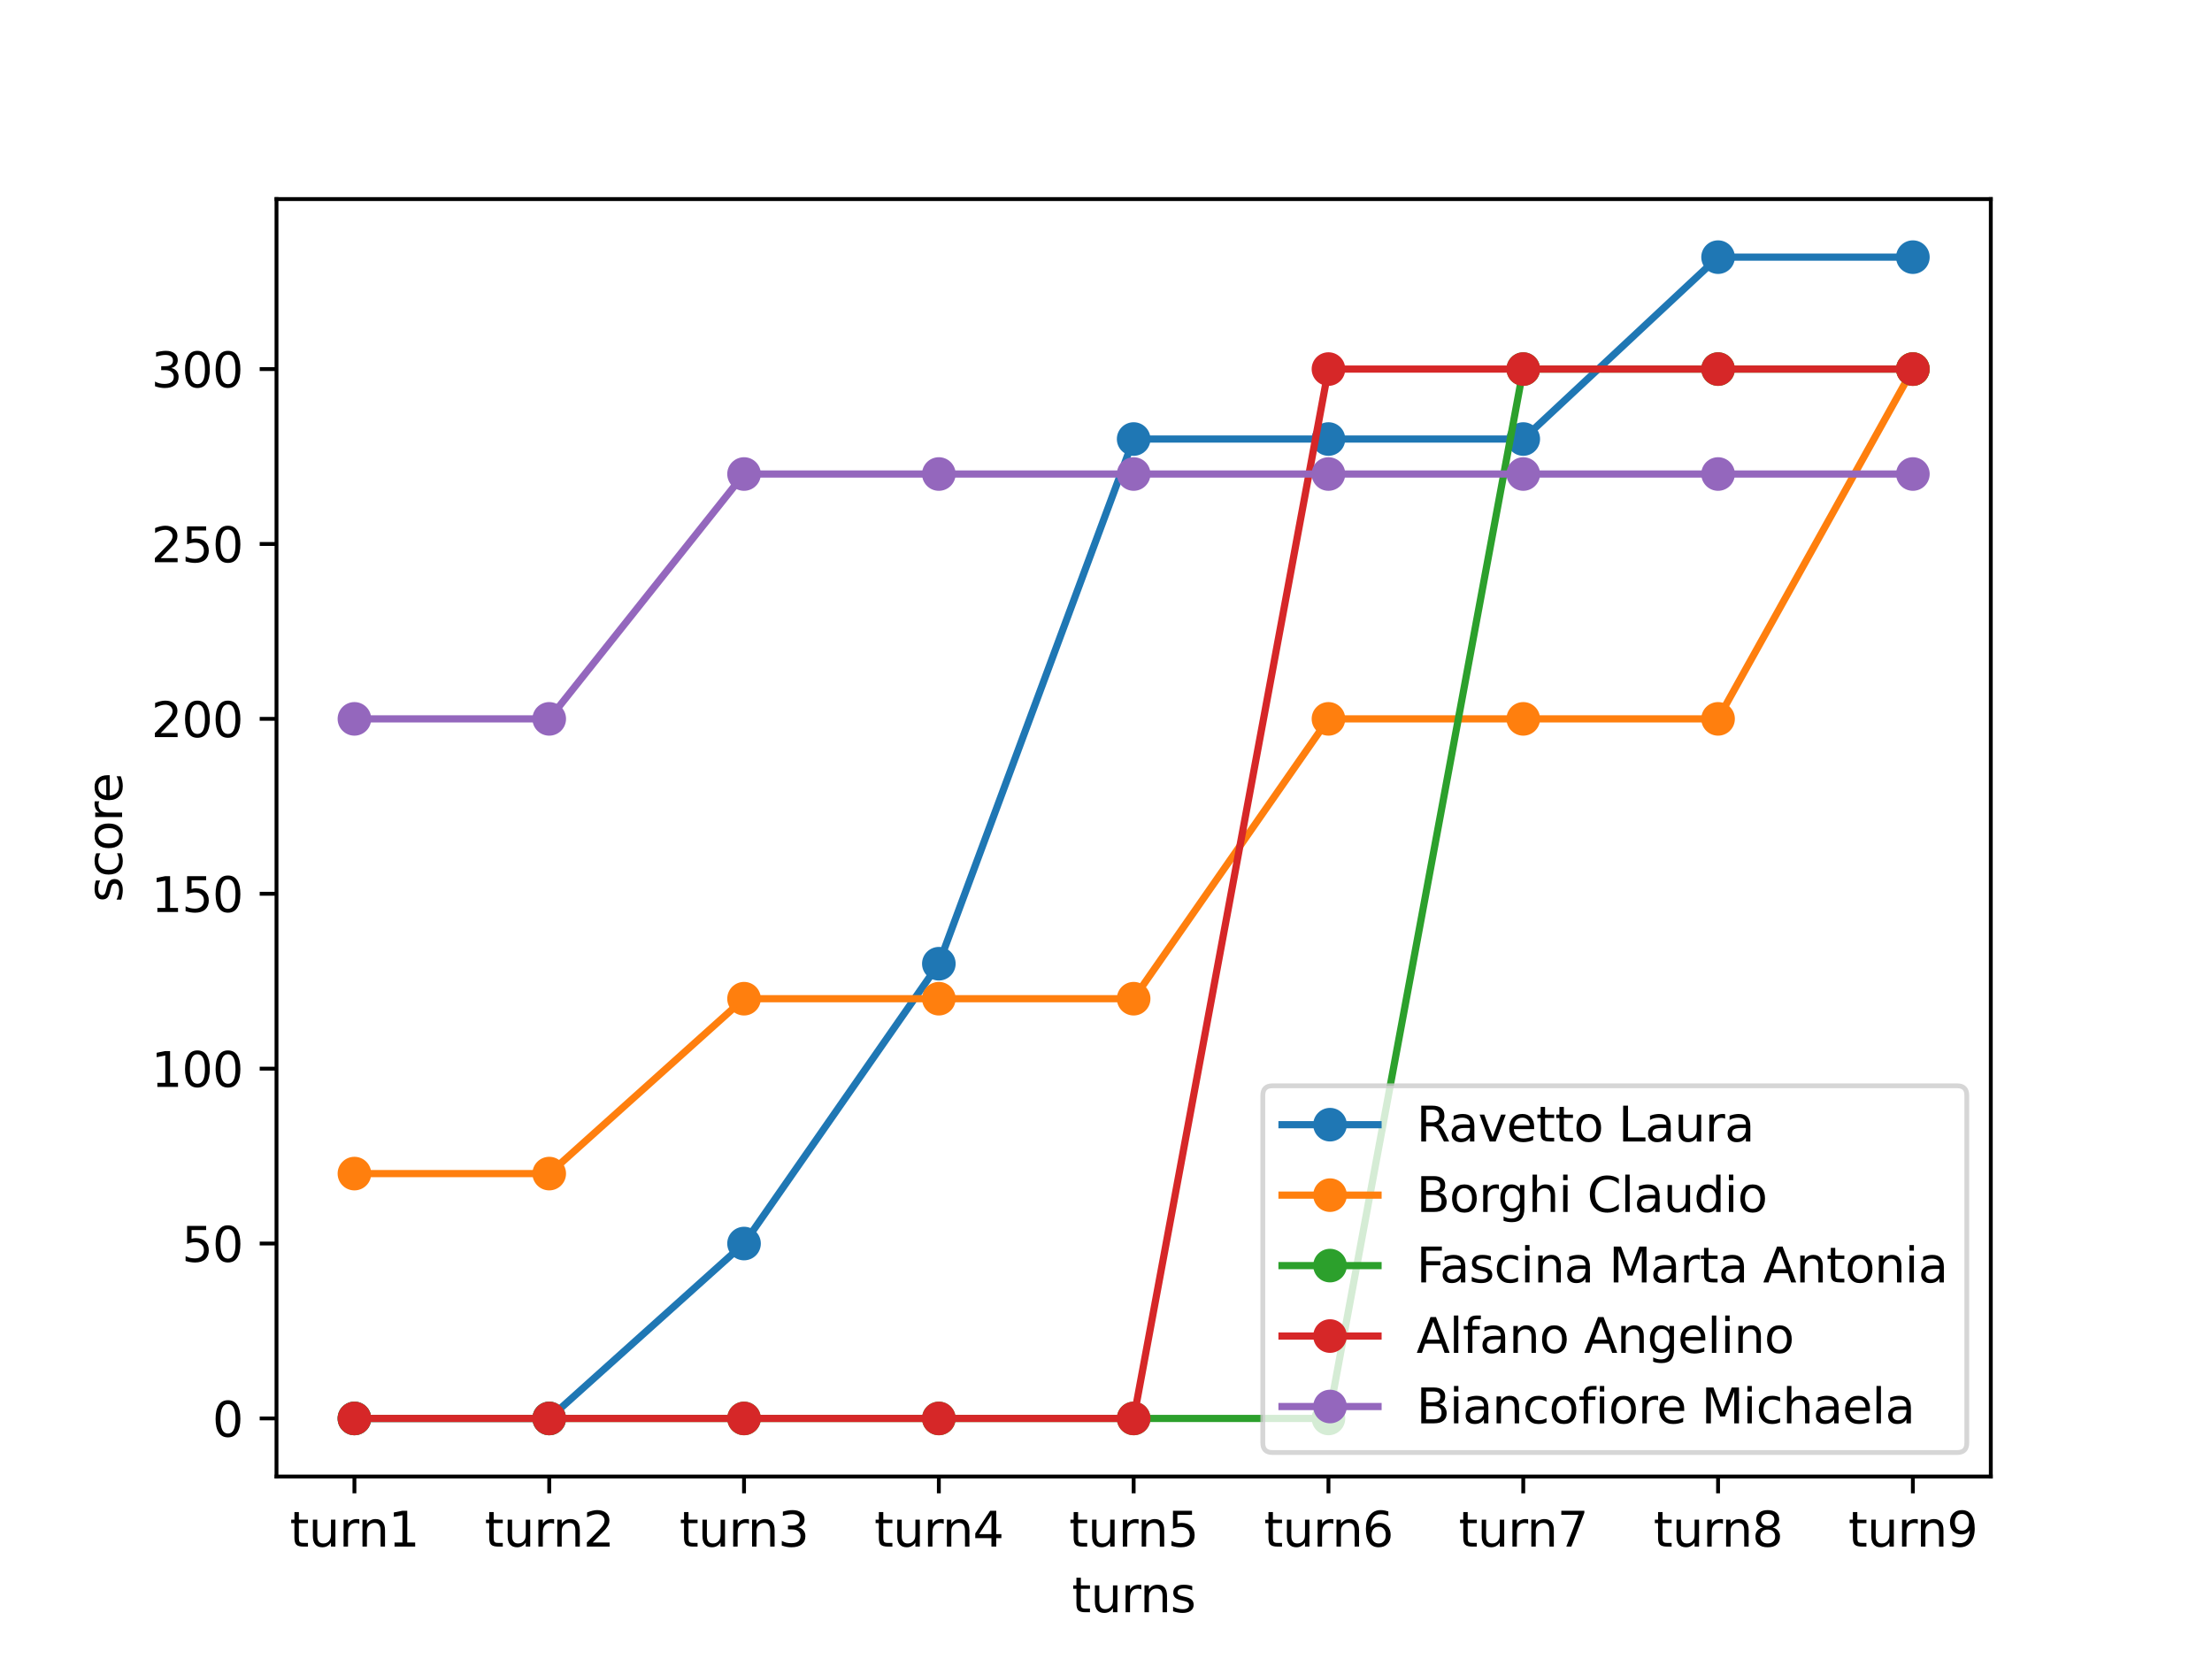 <?xml version="1.0" encoding="utf-8" standalone="no"?>
<!DOCTYPE svg PUBLIC "-//W3C//DTD SVG 1.1//EN"
  "http://www.w3.org/Graphics/SVG/1.1/DTD/svg11.dtd">
<svg xmlns:xlink="http://www.w3.org/1999/xlink" width="460.8pt" height="345.6pt" viewBox="0 0 460.8 345.6" xmlns="http://www.w3.org/2000/svg" version="1.1">
 <defs>
  <style type="text/css">*{stroke-linejoin: round; stroke-linecap: butt}</style>
 </defs>
 <g id="figure_1">
  <g id="patch_1">
   <path d="M 0 345.6 
L 460.8 345.6 
L 460.8 0 
L 0 0 
z
" style="fill: #ffffff"/>
  </g>
  <g id="axes_1">
   <g id="patch_2">
    <path d="M 57.6 307.584 
L 414.72 307.584 
L 414.72 41.472 
L 57.6 41.472 
z
" style="fill: #ffffff"/>
   </g>
   <g id="matplotlib.axis_1">
    <g id="xtick_1">
     <g id="line2d_1">
      <defs>
       <path id="mcdd33ce9d7" d="M 0 0 
L 0 3.5 
" style="stroke: #000000; stroke-width: 0.8"/>
      </defs>
      <g>
       <use xlink:href="#mcdd33ce9d7" x="73.833" y="307.584" style="stroke: #000000; stroke-width: 0.8"/>
      </g>
     </g>
     <g id="text_1">
      <!-- turn1 -->
      <g transform="translate(60.386 322.182) scale(0.1 -0.1)">
       <defs>
        <path id="DejaVuSans-74" d="M 1172 4494 
L 1172 3500 
L 2356 3500 
L 2356 3053 
L 1172 3053 
L 1172 1153 
Q 1172 725 1289 603 
Q 1406 481 1766 481 
L 2356 481 
L 2356 0 
L 1766 0 
Q 1100 0 847 248 
Q 594 497 594 1153 
L 594 3053 
L 172 3053 
L 172 3500 
L 594 3500 
L 594 4494 
L 1172 4494 
z
" transform="scale(0.016)"/>
        <path id="DejaVuSans-75" d="M 544 1381 
L 544 3500 
L 1119 3500 
L 1119 1403 
Q 1119 906 1312 657 
Q 1506 409 1894 409 
Q 2359 409 2629 706 
Q 2900 1003 2900 1516 
L 2900 3500 
L 3475 3500 
L 3475 0 
L 2900 0 
L 2900 538 
Q 2691 219 2414 64 
Q 2138 -91 1772 -91 
Q 1169 -91 856 284 
Q 544 659 544 1381 
z
M 1991 3584 
L 1991 3584 
z
" transform="scale(0.016)"/>
        <path id="DejaVuSans-72" d="M 2631 2963 
Q 2534 3019 2420 3045 
Q 2306 3072 2169 3072 
Q 1681 3072 1420 2755 
Q 1159 2438 1159 1844 
L 1159 0 
L 581 0 
L 581 3500 
L 1159 3500 
L 1159 2956 
Q 1341 3275 1631 3429 
Q 1922 3584 2338 3584 
Q 2397 3584 2469 3576 
Q 2541 3569 2628 3553 
L 2631 2963 
z
" transform="scale(0.016)"/>
        <path id="DejaVuSans-6e" d="M 3513 2113 
L 3513 0 
L 2938 0 
L 2938 2094 
Q 2938 2591 2744 2837 
Q 2550 3084 2163 3084 
Q 1697 3084 1428 2787 
Q 1159 2491 1159 1978 
L 1159 0 
L 581 0 
L 581 3500 
L 1159 3500 
L 1159 2956 
Q 1366 3272 1645 3428 
Q 1925 3584 2291 3584 
Q 2894 3584 3203 3211 
Q 3513 2838 3513 2113 
z
" transform="scale(0.016)"/>
        <path id="DejaVuSans-31" d="M 794 531 
L 1825 531 
L 1825 4091 
L 703 3866 
L 703 4441 
L 1819 4666 
L 2450 4666 
L 2450 531 
L 3481 531 
L 3481 0 
L 794 0 
L 794 531 
z
" transform="scale(0.016)"/>
       </defs>
       <use xlink:href="#DejaVuSans-74"/>
       <use xlink:href="#DejaVuSans-75" x="39.209"/>
       <use xlink:href="#DejaVuSans-72" x="102.588"/>
       <use xlink:href="#DejaVuSans-6e" x="141.951"/>
       <use xlink:href="#DejaVuSans-31" x="205.33"/>
      </g>
     </g>
    </g>
    <g id="xtick_2">
     <g id="line2d_2">
      <g>
       <use xlink:href="#mcdd33ce9d7" x="114.415" y="307.584" style="stroke: #000000; stroke-width: 0.8"/>
      </g>
     </g>
     <g id="text_2">
      <!-- turn2 -->
      <g transform="translate(100.968 322.182) scale(0.1 -0.1)">
       <defs>
        <path id="DejaVuSans-32" d="M 1228 531 
L 3431 531 
L 3431 0 
L 469 0 
L 469 531 
Q 828 903 1448 1529 
Q 2069 2156 2228 2338 
Q 2531 2678 2651 2914 
Q 2772 3150 2772 3378 
Q 2772 3750 2511 3984 
Q 2250 4219 1831 4219 
Q 1534 4219 1204 4116 
Q 875 4013 500 3803 
L 500 4441 
Q 881 4594 1212 4672 
Q 1544 4750 1819 4750 
Q 2544 4750 2975 4387 
Q 3406 4025 3406 3419 
Q 3406 3131 3298 2873 
Q 3191 2616 2906 2266 
Q 2828 2175 2409 1742 
Q 1991 1309 1228 531 
z
" transform="scale(0.016)"/>
       </defs>
       <use xlink:href="#DejaVuSans-74"/>
       <use xlink:href="#DejaVuSans-75" x="39.209"/>
       <use xlink:href="#DejaVuSans-72" x="102.588"/>
       <use xlink:href="#DejaVuSans-6e" x="141.951"/>
       <use xlink:href="#DejaVuSans-32" x="205.33"/>
      </g>
     </g>
    </g>
    <g id="xtick_3">
     <g id="line2d_3">
      <g>
       <use xlink:href="#mcdd33ce9d7" x="154.996" y="307.584" style="stroke: #000000; stroke-width: 0.8"/>
      </g>
     </g>
     <g id="text_3">
      <!-- turn3 -->
      <g transform="translate(141.549 322.182) scale(0.1 -0.1)">
       <defs>
        <path id="DejaVuSans-33" d="M 2597 2516 
Q 3050 2419 3304 2112 
Q 3559 1806 3559 1356 
Q 3559 666 3084 287 
Q 2609 -91 1734 -91 
Q 1441 -91 1130 -33 
Q 819 25 488 141 
L 488 750 
Q 750 597 1062 519 
Q 1375 441 1716 441 
Q 2309 441 2620 675 
Q 2931 909 2931 1356 
Q 2931 1769 2642 2001 
Q 2353 2234 1838 2234 
L 1294 2234 
L 1294 2753 
L 1863 2753 
Q 2328 2753 2575 2939 
Q 2822 3125 2822 3475 
Q 2822 3834 2567 4026 
Q 2313 4219 1838 4219 
Q 1578 4219 1281 4162 
Q 984 4106 628 3988 
L 628 4550 
Q 988 4650 1302 4700 
Q 1616 4750 1894 4750 
Q 2613 4750 3031 4423 
Q 3450 4097 3450 3541 
Q 3450 3153 3228 2886 
Q 3006 2619 2597 2516 
z
" transform="scale(0.016)"/>
       </defs>
       <use xlink:href="#DejaVuSans-74"/>
       <use xlink:href="#DejaVuSans-75" x="39.209"/>
       <use xlink:href="#DejaVuSans-72" x="102.588"/>
       <use xlink:href="#DejaVuSans-6e" x="141.951"/>
       <use xlink:href="#DejaVuSans-33" x="205.33"/>
      </g>
     </g>
    </g>
    <g id="xtick_4">
     <g id="line2d_4">
      <g>
       <use xlink:href="#mcdd33ce9d7" x="195.578" y="307.584" style="stroke: #000000; stroke-width: 0.8"/>
      </g>
     </g>
     <g id="text_4">
      <!-- turn4 -->
      <g transform="translate(182.131 322.182) scale(0.1 -0.1)">
       <defs>
        <path id="DejaVuSans-34" d="M 2419 4116 
L 825 1625 
L 2419 1625 
L 2419 4116 
z
M 2253 4666 
L 3047 4666 
L 3047 1625 
L 3713 1625 
L 3713 1100 
L 3047 1100 
L 3047 0 
L 2419 0 
L 2419 1100 
L 313 1100 
L 313 1709 
L 2253 4666 
z
" transform="scale(0.016)"/>
       </defs>
       <use xlink:href="#DejaVuSans-74"/>
       <use xlink:href="#DejaVuSans-75" x="39.209"/>
       <use xlink:href="#DejaVuSans-72" x="102.588"/>
       <use xlink:href="#DejaVuSans-6e" x="141.951"/>
       <use xlink:href="#DejaVuSans-34" x="205.33"/>
      </g>
     </g>
    </g>
    <g id="xtick_5">
     <g id="line2d_5">
      <g>
       <use xlink:href="#mcdd33ce9d7" x="236.16" y="307.584" style="stroke: #000000; stroke-width: 0.8"/>
      </g>
     </g>
     <g id="text_5">
      <!-- turn5 -->
      <g transform="translate(222.713 322.182) scale(0.1 -0.1)">
       <defs>
        <path id="DejaVuSans-35" d="M 691 4666 
L 3169 4666 
L 3169 4134 
L 1269 4134 
L 1269 2991 
Q 1406 3038 1543 3061 
Q 1681 3084 1819 3084 
Q 2600 3084 3056 2656 
Q 3513 2228 3513 1497 
Q 3513 744 3044 326 
Q 2575 -91 1722 -91 
Q 1428 -91 1123 -41 
Q 819 9 494 109 
L 494 744 
Q 775 591 1075 516 
Q 1375 441 1709 441 
Q 2250 441 2565 725 
Q 2881 1009 2881 1497 
Q 2881 1984 2565 2268 
Q 2250 2553 1709 2553 
Q 1456 2553 1204 2497 
Q 953 2441 691 2322 
L 691 4666 
z
" transform="scale(0.016)"/>
       </defs>
       <use xlink:href="#DejaVuSans-74"/>
       <use xlink:href="#DejaVuSans-75" x="39.209"/>
       <use xlink:href="#DejaVuSans-72" x="102.588"/>
       <use xlink:href="#DejaVuSans-6e" x="141.951"/>
       <use xlink:href="#DejaVuSans-35" x="205.33"/>
      </g>
     </g>
    </g>
    <g id="xtick_6">
     <g id="line2d_6">
      <g>
       <use xlink:href="#mcdd33ce9d7" x="276.742" y="307.584" style="stroke: #000000; stroke-width: 0.8"/>
      </g>
     </g>
     <g id="text_6">
      <!-- turn6 -->
      <g transform="translate(263.295 322.182) scale(0.1 -0.1)">
       <defs>
        <path id="DejaVuSans-36" d="M 2113 2584 
Q 1688 2584 1439 2293 
Q 1191 2003 1191 1497 
Q 1191 994 1439 701 
Q 1688 409 2113 409 
Q 2538 409 2786 701 
Q 3034 994 3034 1497 
Q 3034 2003 2786 2293 
Q 2538 2584 2113 2584 
z
M 3366 4563 
L 3366 3988 
Q 3128 4100 2886 4159 
Q 2644 4219 2406 4219 
Q 1781 4219 1451 3797 
Q 1122 3375 1075 2522 
Q 1259 2794 1537 2939 
Q 1816 3084 2150 3084 
Q 2853 3084 3261 2657 
Q 3669 2231 3669 1497 
Q 3669 778 3244 343 
Q 2819 -91 2113 -91 
Q 1303 -91 875 529 
Q 447 1150 447 2328 
Q 447 3434 972 4092 
Q 1497 4750 2381 4750 
Q 2619 4750 2861 4703 
Q 3103 4656 3366 4563 
z
" transform="scale(0.016)"/>
       </defs>
       <use xlink:href="#DejaVuSans-74"/>
       <use xlink:href="#DejaVuSans-75" x="39.209"/>
       <use xlink:href="#DejaVuSans-72" x="102.588"/>
       <use xlink:href="#DejaVuSans-6e" x="141.951"/>
       <use xlink:href="#DejaVuSans-36" x="205.33"/>
      </g>
     </g>
    </g>
    <g id="xtick_7">
     <g id="line2d_7">
      <g>
       <use xlink:href="#mcdd33ce9d7" x="317.324" y="307.584" style="stroke: #000000; stroke-width: 0.8"/>
      </g>
     </g>
     <g id="text_7">
      <!-- turn7 -->
      <g transform="translate(303.877 322.182) scale(0.1 -0.1)">
       <defs>
        <path id="DejaVuSans-37" d="M 525 4666 
L 3525 4666 
L 3525 4397 
L 1831 0 
L 1172 0 
L 2766 4134 
L 525 4134 
L 525 4666 
z
" transform="scale(0.016)"/>
       </defs>
       <use xlink:href="#DejaVuSans-74"/>
       <use xlink:href="#DejaVuSans-75" x="39.209"/>
       <use xlink:href="#DejaVuSans-72" x="102.588"/>
       <use xlink:href="#DejaVuSans-6e" x="141.951"/>
       <use xlink:href="#DejaVuSans-37" x="205.33"/>
      </g>
     </g>
    </g>
    <g id="xtick_8">
     <g id="line2d_8">
      <g>
       <use xlink:href="#mcdd33ce9d7" x="357.905" y="307.584" style="stroke: #000000; stroke-width: 0.8"/>
      </g>
     </g>
     <g id="text_8">
      <!-- turn8 -->
      <g transform="translate(344.459 322.182) scale(0.1 -0.1)">
       <defs>
        <path id="DejaVuSans-38" d="M 2034 2216 
Q 1584 2216 1326 1975 
Q 1069 1734 1069 1313 
Q 1069 891 1326 650 
Q 1584 409 2034 409 
Q 2484 409 2743 651 
Q 3003 894 3003 1313 
Q 3003 1734 2745 1975 
Q 2488 2216 2034 2216 
z
M 1403 2484 
Q 997 2584 770 2862 
Q 544 3141 544 3541 
Q 544 4100 942 4425 
Q 1341 4750 2034 4750 
Q 2731 4750 3128 4425 
Q 3525 4100 3525 3541 
Q 3525 3141 3298 2862 
Q 3072 2584 2669 2484 
Q 3125 2378 3379 2068 
Q 3634 1759 3634 1313 
Q 3634 634 3220 271 
Q 2806 -91 2034 -91 
Q 1263 -91 848 271 
Q 434 634 434 1313 
Q 434 1759 690 2068 
Q 947 2378 1403 2484 
z
M 1172 3481 
Q 1172 3119 1398 2916 
Q 1625 2713 2034 2713 
Q 2441 2713 2670 2916 
Q 2900 3119 2900 3481 
Q 2900 3844 2670 4047 
Q 2441 4250 2034 4250 
Q 1625 4250 1398 4047 
Q 1172 3844 1172 3481 
z
" transform="scale(0.016)"/>
       </defs>
       <use xlink:href="#DejaVuSans-74"/>
       <use xlink:href="#DejaVuSans-75" x="39.209"/>
       <use xlink:href="#DejaVuSans-72" x="102.588"/>
       <use xlink:href="#DejaVuSans-6e" x="141.951"/>
       <use xlink:href="#DejaVuSans-38" x="205.33"/>
      </g>
     </g>
    </g>
    <g id="xtick_9">
     <g id="line2d_9">
      <g>
       <use xlink:href="#mcdd33ce9d7" x="398.487" y="307.584" style="stroke: #000000; stroke-width: 0.8"/>
      </g>
     </g>
     <g id="text_9">
      <!-- turn9 -->
      <g transform="translate(385.04 322.182) scale(0.1 -0.1)">
       <defs>
        <path id="DejaVuSans-39" d="M 703 97 
L 703 672 
Q 941 559 1184 500 
Q 1428 441 1663 441 
Q 2288 441 2617 861 
Q 2947 1281 2994 2138 
Q 2813 1869 2534 1725 
Q 2256 1581 1919 1581 
Q 1219 1581 811 2004 
Q 403 2428 403 3163 
Q 403 3881 828 4315 
Q 1253 4750 1959 4750 
Q 2769 4750 3195 4129 
Q 3622 3509 3622 2328 
Q 3622 1225 3098 567 
Q 2575 -91 1691 -91 
Q 1453 -91 1209 -44 
Q 966 3 703 97 
z
M 1959 2075 
Q 2384 2075 2632 2365 
Q 2881 2656 2881 3163 
Q 2881 3666 2632 3958 
Q 2384 4250 1959 4250 
Q 1534 4250 1286 3958 
Q 1038 3666 1038 3163 
Q 1038 2656 1286 2365 
Q 1534 2075 1959 2075 
z
" transform="scale(0.016)"/>
       </defs>
       <use xlink:href="#DejaVuSans-74"/>
       <use xlink:href="#DejaVuSans-75" x="39.209"/>
       <use xlink:href="#DejaVuSans-72" x="102.588"/>
       <use xlink:href="#DejaVuSans-6e" x="141.951"/>
       <use xlink:href="#DejaVuSans-39" x="205.33"/>
      </g>
     </g>
    </g>
    <g id="text_10">
     <!-- turns -->
     <g transform="translate(223.29 335.861) scale(0.1 -0.1)">
      <defs>
       <path id="DejaVuSans-73" d="M 2834 3397 
L 2834 2853 
Q 2591 2978 2328 3040 
Q 2066 3103 1784 3103 
Q 1356 3103 1142 2972 
Q 928 2841 928 2578 
Q 928 2378 1081 2264 
Q 1234 2150 1697 2047 
L 1894 2003 
Q 2506 1872 2764 1633 
Q 3022 1394 3022 966 
Q 3022 478 2636 193 
Q 2250 -91 1575 -91 
Q 1294 -91 989 -36 
Q 684 19 347 128 
L 347 722 
Q 666 556 975 473 
Q 1284 391 1588 391 
Q 1994 391 2212 530 
Q 2431 669 2431 922 
Q 2431 1156 2273 1281 
Q 2116 1406 1581 1522 
L 1381 1569 
Q 847 1681 609 1914 
Q 372 2147 372 2553 
Q 372 3047 722 3315 
Q 1072 3584 1716 3584 
Q 2034 3584 2315 3537 
Q 2597 3491 2834 3397 
z
" transform="scale(0.016)"/>
      </defs>
      <use xlink:href="#DejaVuSans-74"/>
      <use xlink:href="#DejaVuSans-75" x="39.209"/>
      <use xlink:href="#DejaVuSans-72" x="102.588"/>
      <use xlink:href="#DejaVuSans-6e" x="141.951"/>
      <use xlink:href="#DejaVuSans-73" x="205.33"/>
     </g>
    </g>
   </g>
   <g id="matplotlib.axis_2">
    <g id="ytick_1">
     <g id="line2d_10">
      <defs>
       <path id="m96ff71e476" d="M 0 0 
L -3.5 0 
" style="stroke: #000000; stroke-width: 0.8"/>
      </defs>
      <g>
       <use xlink:href="#m96ff71e476" x="57.6" y="295.488" style="stroke: #000000; stroke-width: 0.8"/>
      </g>
     </g>
     <g id="text_11">
      <!-- 0 -->
      <g transform="translate(44.237 299.287) scale(0.1 -0.1)">
       <defs>
        <path id="DejaVuSans-30" d="M 2034 4250 
Q 1547 4250 1301 3770 
Q 1056 3291 1056 2328 
Q 1056 1369 1301 889 
Q 1547 409 2034 409 
Q 2525 409 2770 889 
Q 3016 1369 3016 2328 
Q 3016 3291 2770 3770 
Q 2525 4250 2034 4250 
z
M 2034 4750 
Q 2819 4750 3233 4129 
Q 3647 3509 3647 2328 
Q 3647 1150 3233 529 
Q 2819 -91 2034 -91 
Q 1250 -91 836 529 
Q 422 1150 422 2328 
Q 422 3509 836 4129 
Q 1250 4750 2034 4750 
z
" transform="scale(0.016)"/>
       </defs>
       <use xlink:href="#DejaVuSans-30"/>
      </g>
     </g>
    </g>
    <g id="ytick_2">
     <g id="line2d_11">
      <g>
       <use xlink:href="#m96ff71e476" x="57.6" y="259.054" style="stroke: #000000; stroke-width: 0.8"/>
      </g>
     </g>
     <g id="text_12">
      <!-- 50 -->
      <g transform="translate(37.875 262.853) scale(0.1 -0.1)">
       <use xlink:href="#DejaVuSans-35"/>
       <use xlink:href="#DejaVuSans-30" x="63.623"/>
      </g>
     </g>
    </g>
    <g id="ytick_3">
     <g id="line2d_12">
      <g>
       <use xlink:href="#m96ff71e476" x="57.6" y="222.621" style="stroke: #000000; stroke-width: 0.8"/>
      </g>
     </g>
     <g id="text_13">
      <!-- 100 -->
      <g transform="translate(31.512 226.42) scale(0.1 -0.1)">
       <use xlink:href="#DejaVuSans-31"/>
       <use xlink:href="#DejaVuSans-30" x="63.623"/>
       <use xlink:href="#DejaVuSans-30" x="127.246"/>
      </g>
     </g>
    </g>
    <g id="ytick_4">
     <g id="line2d_13">
      <g>
       <use xlink:href="#m96ff71e476" x="57.6" y="186.187" style="stroke: #000000; stroke-width: 0.8"/>
      </g>
     </g>
     <g id="text_14">
      <!-- 150 -->
      <g transform="translate(31.512 189.986) scale(0.1 -0.1)">
       <use xlink:href="#DejaVuSans-31"/>
       <use xlink:href="#DejaVuSans-35" x="63.623"/>
       <use xlink:href="#DejaVuSans-30" x="127.246"/>
      </g>
     </g>
    </g>
    <g id="ytick_5">
     <g id="line2d_14">
      <g>
       <use xlink:href="#m96ff71e476" x="57.6" y="149.753" style="stroke: #000000; stroke-width: 0.8"/>
      </g>
     </g>
     <g id="text_15">
      <!-- 200 -->
      <g transform="translate(31.512 153.552) scale(0.1 -0.1)">
       <use xlink:href="#DejaVuSans-32"/>
       <use xlink:href="#DejaVuSans-30" x="63.623"/>
       <use xlink:href="#DejaVuSans-30" x="127.246"/>
      </g>
     </g>
    </g>
    <g id="ytick_6">
     <g id="line2d_15">
      <g>
       <use xlink:href="#m96ff71e476" x="57.6" y="113.319" style="stroke: #000000; stroke-width: 0.8"/>
      </g>
     </g>
     <g id="text_16">
      <!-- 250 -->
      <g transform="translate(31.512 117.119) scale(0.1 -0.1)">
       <use xlink:href="#DejaVuSans-32"/>
       <use xlink:href="#DejaVuSans-35" x="63.623"/>
       <use xlink:href="#DejaVuSans-30" x="127.246"/>
      </g>
     </g>
    </g>
    <g id="ytick_7">
     <g id="line2d_16">
      <g>
       <use xlink:href="#m96ff71e476" x="57.6" y="76.886" style="stroke: #000000; stroke-width: 0.8"/>
      </g>
     </g>
     <g id="text_17">
      <!-- 300 -->
      <g transform="translate(31.512 80.685) scale(0.1 -0.1)">
       <use xlink:href="#DejaVuSans-33"/>
       <use xlink:href="#DejaVuSans-30" x="63.623"/>
       <use xlink:href="#DejaVuSans-30" x="127.246"/>
      </g>
     </g>
    </g>
    <g id="text_18">
     <!-- score -->
     <g transform="translate(25.433 187.961) rotate(-90) scale(0.1 -0.1)">
      <defs>
       <path id="DejaVuSans-63" d="M 3122 3366 
L 3122 2828 
Q 2878 2963 2633 3030 
Q 2388 3097 2138 3097 
Q 1578 3097 1268 2742 
Q 959 2388 959 1747 
Q 959 1106 1268 751 
Q 1578 397 2138 397 
Q 2388 397 2633 464 
Q 2878 531 3122 666 
L 3122 134 
Q 2881 22 2623 -34 
Q 2366 -91 2075 -91 
Q 1284 -91 818 406 
Q 353 903 353 1747 
Q 353 2603 823 3093 
Q 1294 3584 2113 3584 
Q 2378 3584 2631 3529 
Q 2884 3475 3122 3366 
z
" transform="scale(0.016)"/>
       <path id="DejaVuSans-6f" d="M 1959 3097 
Q 1497 3097 1228 2736 
Q 959 2375 959 1747 
Q 959 1119 1226 758 
Q 1494 397 1959 397 
Q 2419 397 2687 759 
Q 2956 1122 2956 1747 
Q 2956 2369 2687 2733 
Q 2419 3097 1959 3097 
z
M 1959 3584 
Q 2709 3584 3137 3096 
Q 3566 2609 3566 1747 
Q 3566 888 3137 398 
Q 2709 -91 1959 -91 
Q 1206 -91 779 398 
Q 353 888 353 1747 
Q 353 2609 779 3096 
Q 1206 3584 1959 3584 
z
" transform="scale(0.016)"/>
       <path id="DejaVuSans-65" d="M 3597 1894 
L 3597 1613 
L 953 1613 
Q 991 1019 1311 708 
Q 1631 397 2203 397 
Q 2534 397 2845 478 
Q 3156 559 3463 722 
L 3463 178 
Q 3153 47 2828 -22 
Q 2503 -91 2169 -91 
Q 1331 -91 842 396 
Q 353 884 353 1716 
Q 353 2575 817 3079 
Q 1281 3584 2069 3584 
Q 2775 3584 3186 3129 
Q 3597 2675 3597 1894 
z
M 3022 2063 
Q 3016 2534 2758 2815 
Q 2500 3097 2075 3097 
Q 1594 3097 1305 2825 
Q 1016 2553 972 2059 
L 3022 2063 
z
" transform="scale(0.016)"/>
      </defs>
      <use xlink:href="#DejaVuSans-73"/>
      <use xlink:href="#DejaVuSans-63" x="52.1"/>
      <use xlink:href="#DejaVuSans-6f" x="107.08"/>
      <use xlink:href="#DejaVuSans-72" x="168.262"/>
      <use xlink:href="#DejaVuSans-65" x="207.125"/>
     </g>
    </g>
   </g>
   <g id="line2d_17">
    <path d="M 73.833 295.488 
L 114.415 295.488 
L 154.996 259.054 
L 195.578 200.76 
L 236.16 91.459 
L 276.742 91.459 
L 317.324 91.459 
L 357.905 53.568 
L 398.487 53.568 
" clip-path="url(#p455a4d8395)" style="fill: none; stroke: #1f77b4; stroke-width: 1.5; stroke-linecap: square"/>
    <defs>
     <path id="m6cf88b56a3" d="M 0 3 
C 0.796 3 1.559 2.684 2.121 2.121 
C 2.684 1.559 3 0.796 3 0 
C 3 -0.796 2.684 -1.559 2.121 -2.121 
C 1.559 -2.684 0.796 -3 0 -3 
C -0.796 -3 -1.559 -2.684 -2.121 -2.121 
C -2.684 -1.559 -3 -0.796 -3 0 
C -3 0.796 -2.684 1.559 -2.121 2.121 
C -1.559 2.684 -0.796 3 0 3 
z
" style="stroke: #1f77b4"/>
    </defs>
    <g clip-path="url(#p455a4d8395)">
     <use xlink:href="#m6cf88b56a3" x="73.833" y="295.488" style="fill: #1f77b4; stroke: #1f77b4"/>
     <use xlink:href="#m6cf88b56a3" x="114.415" y="295.488" style="fill: #1f77b4; stroke: #1f77b4"/>
     <use xlink:href="#m6cf88b56a3" x="154.996" y="259.054" style="fill: #1f77b4; stroke: #1f77b4"/>
     <use xlink:href="#m6cf88b56a3" x="195.578" y="200.76" style="fill: #1f77b4; stroke: #1f77b4"/>
     <use xlink:href="#m6cf88b56a3" x="236.16" y="91.459" style="fill: #1f77b4; stroke: #1f77b4"/>
     <use xlink:href="#m6cf88b56a3" x="276.742" y="91.459" style="fill: #1f77b4; stroke: #1f77b4"/>
     <use xlink:href="#m6cf88b56a3" x="317.324" y="91.459" style="fill: #1f77b4; stroke: #1f77b4"/>
     <use xlink:href="#m6cf88b56a3" x="357.905" y="53.568" style="fill: #1f77b4; stroke: #1f77b4"/>
     <use xlink:href="#m6cf88b56a3" x="398.487" y="53.568" style="fill: #1f77b4; stroke: #1f77b4"/>
    </g>
   </g>
   <g id="line2d_18">
    <path d="M 73.833 244.481 
L 114.415 244.481 
L 154.996 208.047 
L 195.578 208.047 
L 236.16 208.047 
L 276.742 149.753 
L 317.324 149.753 
L 357.905 149.753 
L 398.487 76.886 
" clip-path="url(#p455a4d8395)" style="fill: none; stroke: #ff7f0e; stroke-width: 1.5; stroke-linecap: square"/>
    <defs>
     <path id="m6fa2f49591" d="M 0 3 
C 0.796 3 1.559 2.684 2.121 2.121 
C 2.684 1.559 3 0.796 3 0 
C 3 -0.796 2.684 -1.559 2.121 -2.121 
C 1.559 -2.684 0.796 -3 0 -3 
C -0.796 -3 -1.559 -2.684 -2.121 -2.121 
C -2.684 -1.559 -3 -0.796 -3 0 
C -3 0.796 -2.684 1.559 -2.121 2.121 
C -1.559 2.684 -0.796 3 0 3 
z
" style="stroke: #ff7f0e"/>
    </defs>
    <g clip-path="url(#p455a4d8395)">
     <use xlink:href="#m6fa2f49591" x="73.833" y="244.481" style="fill: #ff7f0e; stroke: #ff7f0e"/>
     <use xlink:href="#m6fa2f49591" x="114.415" y="244.481" style="fill: #ff7f0e; stroke: #ff7f0e"/>
     <use xlink:href="#m6fa2f49591" x="154.996" y="208.047" style="fill: #ff7f0e; stroke: #ff7f0e"/>
     <use xlink:href="#m6fa2f49591" x="195.578" y="208.047" style="fill: #ff7f0e; stroke: #ff7f0e"/>
     <use xlink:href="#m6fa2f49591" x="236.16" y="208.047" style="fill: #ff7f0e; stroke: #ff7f0e"/>
     <use xlink:href="#m6fa2f49591" x="276.742" y="149.753" style="fill: #ff7f0e; stroke: #ff7f0e"/>
     <use xlink:href="#m6fa2f49591" x="317.324" y="149.753" style="fill: #ff7f0e; stroke: #ff7f0e"/>
     <use xlink:href="#m6fa2f49591" x="357.905" y="149.753" style="fill: #ff7f0e; stroke: #ff7f0e"/>
     <use xlink:href="#m6fa2f49591" x="398.487" y="76.886" style="fill: #ff7f0e; stroke: #ff7f0e"/>
    </g>
   </g>
   <g id="line2d_19">
    <path d="M 73.833 295.488 
L 114.415 295.488 
L 154.996 295.488 
L 195.578 295.488 
L 236.16 295.488 
L 276.742 295.488 
L 317.324 76.886 
L 357.905 76.886 
L 398.487 76.886 
" clip-path="url(#p455a4d8395)" style="fill: none; stroke: #2ca02c; stroke-width: 1.5; stroke-linecap: square"/>
    <defs>
     <path id="m5ec1bbf64a" d="M 0 3 
C 0.796 3 1.559 2.684 2.121 2.121 
C 2.684 1.559 3 0.796 3 0 
C 3 -0.796 2.684 -1.559 2.121 -2.121 
C 1.559 -2.684 0.796 -3 0 -3 
C -0.796 -3 -1.559 -2.684 -2.121 -2.121 
C -2.684 -1.559 -3 -0.796 -3 0 
C -3 0.796 -2.684 1.559 -2.121 2.121 
C -1.559 2.684 -0.796 3 0 3 
z
" style="stroke: #2ca02c"/>
    </defs>
    <g clip-path="url(#p455a4d8395)">
     <use xlink:href="#m5ec1bbf64a" x="73.833" y="295.488" style="fill: #2ca02c; stroke: #2ca02c"/>
     <use xlink:href="#m5ec1bbf64a" x="114.415" y="295.488" style="fill: #2ca02c; stroke: #2ca02c"/>
     <use xlink:href="#m5ec1bbf64a" x="154.996" y="295.488" style="fill: #2ca02c; stroke: #2ca02c"/>
     <use xlink:href="#m5ec1bbf64a" x="195.578" y="295.488" style="fill: #2ca02c; stroke: #2ca02c"/>
     <use xlink:href="#m5ec1bbf64a" x="236.16" y="295.488" style="fill: #2ca02c; stroke: #2ca02c"/>
     <use xlink:href="#m5ec1bbf64a" x="276.742" y="295.488" style="fill: #2ca02c; stroke: #2ca02c"/>
     <use xlink:href="#m5ec1bbf64a" x="317.324" y="76.886" style="fill: #2ca02c; stroke: #2ca02c"/>
     <use xlink:href="#m5ec1bbf64a" x="357.905" y="76.886" style="fill: #2ca02c; stroke: #2ca02c"/>
     <use xlink:href="#m5ec1bbf64a" x="398.487" y="76.886" style="fill: #2ca02c; stroke: #2ca02c"/>
    </g>
   </g>
   <g id="line2d_20">
    <path d="M 73.833 295.488 
L 114.415 295.488 
L 154.996 295.488 
L 195.578 295.488 
L 236.16 295.488 
L 276.742 76.886 
L 317.324 76.886 
L 357.905 76.886 
L 398.487 76.886 
" clip-path="url(#p455a4d8395)" style="fill: none; stroke: #d62728; stroke-width: 1.5; stroke-linecap: square"/>
    <defs>
     <path id="m144bf20a6c" d="M 0 3 
C 0.796 3 1.559 2.684 2.121 2.121 
C 2.684 1.559 3 0.796 3 0 
C 3 -0.796 2.684 -1.559 2.121 -2.121 
C 1.559 -2.684 0.796 -3 0 -3 
C -0.796 -3 -1.559 -2.684 -2.121 -2.121 
C -2.684 -1.559 -3 -0.796 -3 0 
C -3 0.796 -2.684 1.559 -2.121 2.121 
C -1.559 2.684 -0.796 3 0 3 
z
" style="stroke: #d62728"/>
    </defs>
    <g clip-path="url(#p455a4d8395)">
     <use xlink:href="#m144bf20a6c" x="73.833" y="295.488" style="fill: #d62728; stroke: #d62728"/>
     <use xlink:href="#m144bf20a6c" x="114.415" y="295.488" style="fill: #d62728; stroke: #d62728"/>
     <use xlink:href="#m144bf20a6c" x="154.996" y="295.488" style="fill: #d62728; stroke: #d62728"/>
     <use xlink:href="#m144bf20a6c" x="195.578" y="295.488" style="fill: #d62728; stroke: #d62728"/>
     <use xlink:href="#m144bf20a6c" x="236.16" y="295.488" style="fill: #d62728; stroke: #d62728"/>
     <use xlink:href="#m144bf20a6c" x="276.742" y="76.886" style="fill: #d62728; stroke: #d62728"/>
     <use xlink:href="#m144bf20a6c" x="317.324" y="76.886" style="fill: #d62728; stroke: #d62728"/>
     <use xlink:href="#m144bf20a6c" x="357.905" y="76.886" style="fill: #d62728; stroke: #d62728"/>
     <use xlink:href="#m144bf20a6c" x="398.487" y="76.886" style="fill: #d62728; stroke: #d62728"/>
    </g>
   </g>
   <g id="line2d_21">
    <path d="M 73.833 149.753 
L 114.415 149.753 
L 154.996 98.746 
L 195.578 98.746 
L 236.16 98.746 
L 276.742 98.746 
L 317.324 98.746 
L 357.905 98.746 
L 398.487 98.746 
" clip-path="url(#p455a4d8395)" style="fill: none; stroke: #9467bd; stroke-width: 1.5; stroke-linecap: square"/>
    <defs>
     <path id="mb88059a150" d="M 0 3 
C 0.796 3 1.559 2.684 2.121 2.121 
C 2.684 1.559 3 0.796 3 0 
C 3 -0.796 2.684 -1.559 2.121 -2.121 
C 1.559 -2.684 0.796 -3 0 -3 
C -0.796 -3 -1.559 -2.684 -2.121 -2.121 
C -2.684 -1.559 -3 -0.796 -3 0 
C -3 0.796 -2.684 1.559 -2.121 2.121 
C -1.559 2.684 -0.796 3 0 3 
z
" style="stroke: #9467bd"/>
    </defs>
    <g clip-path="url(#p455a4d8395)">
     <use xlink:href="#mb88059a150" x="73.833" y="149.753" style="fill: #9467bd; stroke: #9467bd"/>
     <use xlink:href="#mb88059a150" x="114.415" y="149.753" style="fill: #9467bd; stroke: #9467bd"/>
     <use xlink:href="#mb88059a150" x="154.996" y="98.746" style="fill: #9467bd; stroke: #9467bd"/>
     <use xlink:href="#mb88059a150" x="195.578" y="98.746" style="fill: #9467bd; stroke: #9467bd"/>
     <use xlink:href="#mb88059a150" x="236.16" y="98.746" style="fill: #9467bd; stroke: #9467bd"/>
     <use xlink:href="#mb88059a150" x="276.742" y="98.746" style="fill: #9467bd; stroke: #9467bd"/>
     <use xlink:href="#mb88059a150" x="317.324" y="98.746" style="fill: #9467bd; stroke: #9467bd"/>
     <use xlink:href="#mb88059a150" x="357.905" y="98.746" style="fill: #9467bd; stroke: #9467bd"/>
     <use xlink:href="#mb88059a150" x="398.487" y="98.746" style="fill: #9467bd; stroke: #9467bd"/>
    </g>
   </g>
   <g id="patch_3">
    <path d="M 57.6 307.584 
L 57.6 41.472 
" style="fill: none; stroke: #000000; stroke-width: 0.8; stroke-linejoin: miter; stroke-linecap: square"/>
   </g>
   <g id="patch_4">
    <path d="M 414.72 307.584 
L 414.72 41.472 
" style="fill: none; stroke: #000000; stroke-width: 0.8; stroke-linejoin: miter; stroke-linecap: square"/>
   </g>
   <g id="patch_5">
    <path d="M 57.6 307.584 
L 414.72 307.584 
" style="fill: none; stroke: #000000; stroke-width: 0.8; stroke-linejoin: miter; stroke-linecap: square"/>
   </g>
   <g id="patch_6">
    <path d="M 57.6 41.472 
L 414.72 41.472 
" style="fill: none; stroke: #000000; stroke-width: 0.8; stroke-linejoin: miter; stroke-linecap: square"/>
   </g>
   <g id="legend_1">
    <g id="patch_7">
     <path d="M 265.068 302.584 
L 407.72 302.584 
Q 409.72 302.584 409.72 300.584 
L 409.72 228.193 
Q 409.72 226.193 407.72 226.193 
L 265.068 226.193 
Q 263.068 226.193 263.068 228.193 
L 263.068 300.584 
Q 263.068 302.584 265.068 302.584 
z
" style="fill: #ffffff; opacity: 0.8; stroke: #cccccc; stroke-linejoin: miter"/>
    </g>
    <g id="line2d_22">
     <path d="M 267.068 234.292 
L 277.068 234.292 
L 287.068 234.292 
" style="fill: none; stroke: #1f77b4; stroke-width: 1.5; stroke-linecap: square"/>
     <g>
      <use xlink:href="#m6cf88b56a3" x="277.068" y="234.292" style="fill: #1f77b4; stroke: #1f77b4"/>
     </g>
    </g>
    <g id="text_19">
     <!-- Ravetto Laura -->
     <g transform="translate(295.068 237.792) scale(0.1 -0.1)">
      <defs>
       <path id="DejaVuSans-52" d="M 2841 2188 
Q 3044 2119 3236 1894 
Q 3428 1669 3622 1275 
L 4263 0 
L 3584 0 
L 2988 1197 
Q 2756 1666 2539 1819 
Q 2322 1972 1947 1972 
L 1259 1972 
L 1259 0 
L 628 0 
L 628 4666 
L 2053 4666 
Q 2853 4666 3247 4331 
Q 3641 3997 3641 3322 
Q 3641 2881 3436 2590 
Q 3231 2300 2841 2188 
z
M 1259 4147 
L 1259 2491 
L 2053 2491 
Q 2509 2491 2742 2702 
Q 2975 2913 2975 3322 
Q 2975 3731 2742 3939 
Q 2509 4147 2053 4147 
L 1259 4147 
z
" transform="scale(0.016)"/>
       <path id="DejaVuSans-61" d="M 2194 1759 
Q 1497 1759 1228 1600 
Q 959 1441 959 1056 
Q 959 750 1161 570 
Q 1363 391 1709 391 
Q 2188 391 2477 730 
Q 2766 1069 2766 1631 
L 2766 1759 
L 2194 1759 
z
M 3341 1997 
L 3341 0 
L 2766 0 
L 2766 531 
Q 2569 213 2275 61 
Q 1981 -91 1556 -91 
Q 1019 -91 701 211 
Q 384 513 384 1019 
Q 384 1609 779 1909 
Q 1175 2209 1959 2209 
L 2766 2209 
L 2766 2266 
Q 2766 2663 2505 2880 
Q 2244 3097 1772 3097 
Q 1472 3097 1187 3025 
Q 903 2953 641 2809 
L 641 3341 
Q 956 3463 1253 3523 
Q 1550 3584 1831 3584 
Q 2591 3584 2966 3190 
Q 3341 2797 3341 1997 
z
" transform="scale(0.016)"/>
       <path id="DejaVuSans-76" d="M 191 3500 
L 800 3500 
L 1894 563 
L 2988 3500 
L 3597 3500 
L 2284 0 
L 1503 0 
L 191 3500 
z
" transform="scale(0.016)"/>
       <path id="DejaVuSans-20" transform="scale(0.016)"/>
       <path id="DejaVuSans-4c" d="M 628 4666 
L 1259 4666 
L 1259 531 
L 3531 531 
L 3531 0 
L 628 0 
L 628 4666 
z
" transform="scale(0.016)"/>
      </defs>
      <use xlink:href="#DejaVuSans-52"/>
      <use xlink:href="#DejaVuSans-61" x="67.232"/>
      <use xlink:href="#DejaVuSans-76" x="128.512"/>
      <use xlink:href="#DejaVuSans-65" x="187.691"/>
      <use xlink:href="#DejaVuSans-74" x="249.215"/>
      <use xlink:href="#DejaVuSans-74" x="288.424"/>
      <use xlink:href="#DejaVuSans-6f" x="327.633"/>
      <use xlink:href="#DejaVuSans-20" x="388.814"/>
      <use xlink:href="#DejaVuSans-4c" x="420.602"/>
      <use xlink:href="#DejaVuSans-61" x="476.314"/>
      <use xlink:href="#DejaVuSans-75" x="537.594"/>
      <use xlink:href="#DejaVuSans-72" x="600.973"/>
      <use xlink:href="#DejaVuSans-61" x="642.086"/>
     </g>
    </g>
    <g id="line2d_23">
     <path d="M 267.068 248.97 
L 277.068 248.97 
L 287.068 248.97 
" style="fill: none; stroke: #ff7f0e; stroke-width: 1.5; stroke-linecap: square"/>
     <g>
      <use xlink:href="#m6fa2f49591" x="277.068" y="248.97" style="fill: #ff7f0e; stroke: #ff7f0e"/>
     </g>
    </g>
    <g id="text_20">
     <!-- Borghi Claudio -->
     <g transform="translate(295.068 252.47) scale(0.1 -0.1)">
      <defs>
       <path id="DejaVuSans-42" d="M 1259 2228 
L 1259 519 
L 2272 519 
Q 2781 519 3026 730 
Q 3272 941 3272 1375 
Q 3272 1813 3026 2020 
Q 2781 2228 2272 2228 
L 1259 2228 
z
M 1259 4147 
L 1259 2741 
L 2194 2741 
Q 2656 2741 2882 2914 
Q 3109 3088 3109 3444 
Q 3109 3797 2882 3972 
Q 2656 4147 2194 4147 
L 1259 4147 
z
M 628 4666 
L 2241 4666 
Q 2963 4666 3353 4366 
Q 3744 4066 3744 3513 
Q 3744 3084 3544 2831 
Q 3344 2578 2956 2516 
Q 3422 2416 3680 2098 
Q 3938 1781 3938 1306 
Q 3938 681 3513 340 
Q 3088 0 2303 0 
L 628 0 
L 628 4666 
z
" transform="scale(0.016)"/>
       <path id="DejaVuSans-67" d="M 2906 1791 
Q 2906 2416 2648 2759 
Q 2391 3103 1925 3103 
Q 1463 3103 1205 2759 
Q 947 2416 947 1791 
Q 947 1169 1205 825 
Q 1463 481 1925 481 
Q 2391 481 2648 825 
Q 2906 1169 2906 1791 
z
M 3481 434 
Q 3481 -459 3084 -895 
Q 2688 -1331 1869 -1331 
Q 1566 -1331 1297 -1286 
Q 1028 -1241 775 -1147 
L 775 -588 
Q 1028 -725 1275 -790 
Q 1522 -856 1778 -856 
Q 2344 -856 2625 -561 
Q 2906 -266 2906 331 
L 2906 616 
Q 2728 306 2450 153 
Q 2172 0 1784 0 
Q 1141 0 747 490 
Q 353 981 353 1791 
Q 353 2603 747 3093 
Q 1141 3584 1784 3584 
Q 2172 3584 2450 3431 
Q 2728 3278 2906 2969 
L 2906 3500 
L 3481 3500 
L 3481 434 
z
" transform="scale(0.016)"/>
       <path id="DejaVuSans-68" d="M 3513 2113 
L 3513 0 
L 2938 0 
L 2938 2094 
Q 2938 2591 2744 2837 
Q 2550 3084 2163 3084 
Q 1697 3084 1428 2787 
Q 1159 2491 1159 1978 
L 1159 0 
L 581 0 
L 581 4863 
L 1159 4863 
L 1159 2956 
Q 1366 3272 1645 3428 
Q 1925 3584 2291 3584 
Q 2894 3584 3203 3211 
Q 3513 2838 3513 2113 
z
" transform="scale(0.016)"/>
       <path id="DejaVuSans-69" d="M 603 3500 
L 1178 3500 
L 1178 0 
L 603 0 
L 603 3500 
z
M 603 4863 
L 1178 4863 
L 1178 4134 
L 603 4134 
L 603 4863 
z
" transform="scale(0.016)"/>
       <path id="DejaVuSans-43" d="M 4122 4306 
L 4122 3641 
Q 3803 3938 3442 4084 
Q 3081 4231 2675 4231 
Q 1875 4231 1450 3742 
Q 1025 3253 1025 2328 
Q 1025 1406 1450 917 
Q 1875 428 2675 428 
Q 3081 428 3442 575 
Q 3803 722 4122 1019 
L 4122 359 
Q 3791 134 3420 21 
Q 3050 -91 2638 -91 
Q 1578 -91 968 557 
Q 359 1206 359 2328 
Q 359 3453 968 4101 
Q 1578 4750 2638 4750 
Q 3056 4750 3426 4639 
Q 3797 4528 4122 4306 
z
" transform="scale(0.016)"/>
       <path id="DejaVuSans-6c" d="M 603 4863 
L 1178 4863 
L 1178 0 
L 603 0 
L 603 4863 
z
" transform="scale(0.016)"/>
       <path id="DejaVuSans-64" d="M 2906 2969 
L 2906 4863 
L 3481 4863 
L 3481 0 
L 2906 0 
L 2906 525 
Q 2725 213 2448 61 
Q 2172 -91 1784 -91 
Q 1150 -91 751 415 
Q 353 922 353 1747 
Q 353 2572 751 3078 
Q 1150 3584 1784 3584 
Q 2172 3584 2448 3432 
Q 2725 3281 2906 2969 
z
M 947 1747 
Q 947 1113 1208 752 
Q 1469 391 1925 391 
Q 2381 391 2643 752 
Q 2906 1113 2906 1747 
Q 2906 2381 2643 2742 
Q 2381 3103 1925 3103 
Q 1469 3103 1208 2742 
Q 947 2381 947 1747 
z
" transform="scale(0.016)"/>
      </defs>
      <use xlink:href="#DejaVuSans-42"/>
      <use xlink:href="#DejaVuSans-6f" x="68.604"/>
      <use xlink:href="#DejaVuSans-72" x="129.785"/>
      <use xlink:href="#DejaVuSans-67" x="169.148"/>
      <use xlink:href="#DejaVuSans-68" x="232.625"/>
      <use xlink:href="#DejaVuSans-69" x="296.004"/>
      <use xlink:href="#DejaVuSans-20" x="323.787"/>
      <use xlink:href="#DejaVuSans-43" x="355.574"/>
      <use xlink:href="#DejaVuSans-6c" x="425.398"/>
      <use xlink:href="#DejaVuSans-61" x="453.182"/>
      <use xlink:href="#DejaVuSans-75" x="514.461"/>
      <use xlink:href="#DejaVuSans-64" x="577.84"/>
      <use xlink:href="#DejaVuSans-69" x="641.316"/>
      <use xlink:href="#DejaVuSans-6f" x="669.1"/>
     </g>
    </g>
    <g id="line2d_24">
     <path d="M 267.068 263.648 
L 277.068 263.648 
L 287.068 263.648 
" style="fill: none; stroke: #2ca02c; stroke-width: 1.5; stroke-linecap: square"/>
     <g>
      <use xlink:href="#m5ec1bbf64a" x="277.068" y="263.648" style="fill: #2ca02c; stroke: #2ca02c"/>
     </g>
    </g>
    <g id="text_21">
     <!-- Fascina Marta Antonia -->
     <g transform="translate(295.068 267.148) scale(0.1 -0.1)">
      <defs>
       <path id="DejaVuSans-46" d="M 628 4666 
L 3309 4666 
L 3309 4134 
L 1259 4134 
L 1259 2759 
L 3109 2759 
L 3109 2228 
L 1259 2228 
L 1259 0 
L 628 0 
L 628 4666 
z
" transform="scale(0.016)"/>
       <path id="DejaVuSans-4d" d="M 628 4666 
L 1569 4666 
L 2759 1491 
L 3956 4666 
L 4897 4666 
L 4897 0 
L 4281 0 
L 4281 4097 
L 3078 897 
L 2444 897 
L 1241 4097 
L 1241 0 
L 628 0 
L 628 4666 
z
" transform="scale(0.016)"/>
       <path id="DejaVuSans-41" d="M 2188 4044 
L 1331 1722 
L 3047 1722 
L 2188 4044 
z
M 1831 4666 
L 2547 4666 
L 4325 0 
L 3669 0 
L 3244 1197 
L 1141 1197 
L 716 0 
L 50 0 
L 1831 4666 
z
" transform="scale(0.016)"/>
      </defs>
      <use xlink:href="#DejaVuSans-46"/>
      <use xlink:href="#DejaVuSans-61" x="48.395"/>
      <use xlink:href="#DejaVuSans-73" x="109.674"/>
      <use xlink:href="#DejaVuSans-63" x="161.773"/>
      <use xlink:href="#DejaVuSans-69" x="216.754"/>
      <use xlink:href="#DejaVuSans-6e" x="244.537"/>
      <use xlink:href="#DejaVuSans-61" x="307.916"/>
      <use xlink:href="#DejaVuSans-20" x="369.195"/>
      <use xlink:href="#DejaVuSans-4d" x="400.982"/>
      <use xlink:href="#DejaVuSans-61" x="487.262"/>
      <use xlink:href="#DejaVuSans-72" x="548.541"/>
      <use xlink:href="#DejaVuSans-74" x="589.654"/>
      <use xlink:href="#DejaVuSans-61" x="628.863"/>
      <use xlink:href="#DejaVuSans-20" x="690.143"/>
      <use xlink:href="#DejaVuSans-41" x="721.93"/>
      <use xlink:href="#DejaVuSans-6e" x="790.338"/>
      <use xlink:href="#DejaVuSans-74" x="853.717"/>
      <use xlink:href="#DejaVuSans-6f" x="892.926"/>
      <use xlink:href="#DejaVuSans-6e" x="954.107"/>
      <use xlink:href="#DejaVuSans-69" x="1017.486"/>
      <use xlink:href="#DejaVuSans-61" x="1045.27"/>
     </g>
    </g>
    <g id="line2d_25">
     <path d="M 267.068 278.326 
L 277.068 278.326 
L 287.068 278.326 
" style="fill: none; stroke: #d62728; stroke-width: 1.5; stroke-linecap: square"/>
     <g>
      <use xlink:href="#m144bf20a6c" x="277.068" y="278.326" style="fill: #d62728; stroke: #d62728"/>
     </g>
    </g>
    <g id="text_22">
     <!-- Alfano Angelino -->
     <g transform="translate(295.068 281.826) scale(0.1 -0.1)">
      <defs>
       <path id="DejaVuSans-66" d="M 2375 4863 
L 2375 4384 
L 1825 4384 
Q 1516 4384 1395 4259 
Q 1275 4134 1275 3809 
L 1275 3500 
L 2222 3500 
L 2222 3053 
L 1275 3053 
L 1275 0 
L 697 0 
L 697 3053 
L 147 3053 
L 147 3500 
L 697 3500 
L 697 3744 
Q 697 4328 969 4595 
Q 1241 4863 1831 4863 
L 2375 4863 
z
" transform="scale(0.016)"/>
      </defs>
      <use xlink:href="#DejaVuSans-41"/>
      <use xlink:href="#DejaVuSans-6c" x="68.408"/>
      <use xlink:href="#DejaVuSans-66" x="96.191"/>
      <use xlink:href="#DejaVuSans-61" x="131.396"/>
      <use xlink:href="#DejaVuSans-6e" x="192.676"/>
      <use xlink:href="#DejaVuSans-6f" x="256.055"/>
      <use xlink:href="#DejaVuSans-20" x="317.236"/>
      <use xlink:href="#DejaVuSans-41" x="349.023"/>
      <use xlink:href="#DejaVuSans-6e" x="417.432"/>
      <use xlink:href="#DejaVuSans-67" x="480.811"/>
      <use xlink:href="#DejaVuSans-65" x="544.287"/>
      <use xlink:href="#DejaVuSans-6c" x="605.811"/>
      <use xlink:href="#DejaVuSans-69" x="633.594"/>
      <use xlink:href="#DejaVuSans-6e" x="661.377"/>
      <use xlink:href="#DejaVuSans-6f" x="724.756"/>
     </g>
    </g>
    <g id="line2d_26">
     <path d="M 267.068 293.004 
L 277.068 293.004 
L 287.068 293.004 
" style="fill: none; stroke: #9467bd; stroke-width: 1.5; stroke-linecap: square"/>
     <g>
      <use xlink:href="#mb88059a150" x="277.068" y="293.004" style="fill: #9467bd; stroke: #9467bd"/>
     </g>
    </g>
    <g id="text_23">
     <!-- Biancofiore Michaela -->
     <g transform="translate(295.068 296.504) scale(0.1 -0.1)">
      <use xlink:href="#DejaVuSans-42"/>
      <use xlink:href="#DejaVuSans-69" x="68.604"/>
      <use xlink:href="#DejaVuSans-61" x="96.387"/>
      <use xlink:href="#DejaVuSans-6e" x="157.666"/>
      <use xlink:href="#DejaVuSans-63" x="221.045"/>
      <use xlink:href="#DejaVuSans-6f" x="276.025"/>
      <use xlink:href="#DejaVuSans-66" x="337.207"/>
      <use xlink:href="#DejaVuSans-69" x="372.412"/>
      <use xlink:href="#DejaVuSans-6f" x="400.195"/>
      <use xlink:href="#DejaVuSans-72" x="461.377"/>
      <use xlink:href="#DejaVuSans-65" x="500.24"/>
      <use xlink:href="#DejaVuSans-20" x="561.764"/>
      <use xlink:href="#DejaVuSans-4d" x="593.551"/>
      <use xlink:href="#DejaVuSans-69" x="679.83"/>
      <use xlink:href="#DejaVuSans-63" x="707.613"/>
      <use xlink:href="#DejaVuSans-68" x="762.594"/>
      <use xlink:href="#DejaVuSans-61" x="825.973"/>
      <use xlink:href="#DejaVuSans-65" x="887.252"/>
      <use xlink:href="#DejaVuSans-6c" x="948.775"/>
      <use xlink:href="#DejaVuSans-61" x="976.559"/>
     </g>
    </g>
   </g>
  </g>
 </g>
 <defs>
  <clipPath id="p455a4d8395">
   <rect x="57.6" y="41.472" width="357.12" height="266.112"/>
  </clipPath>
 </defs>
</svg>

